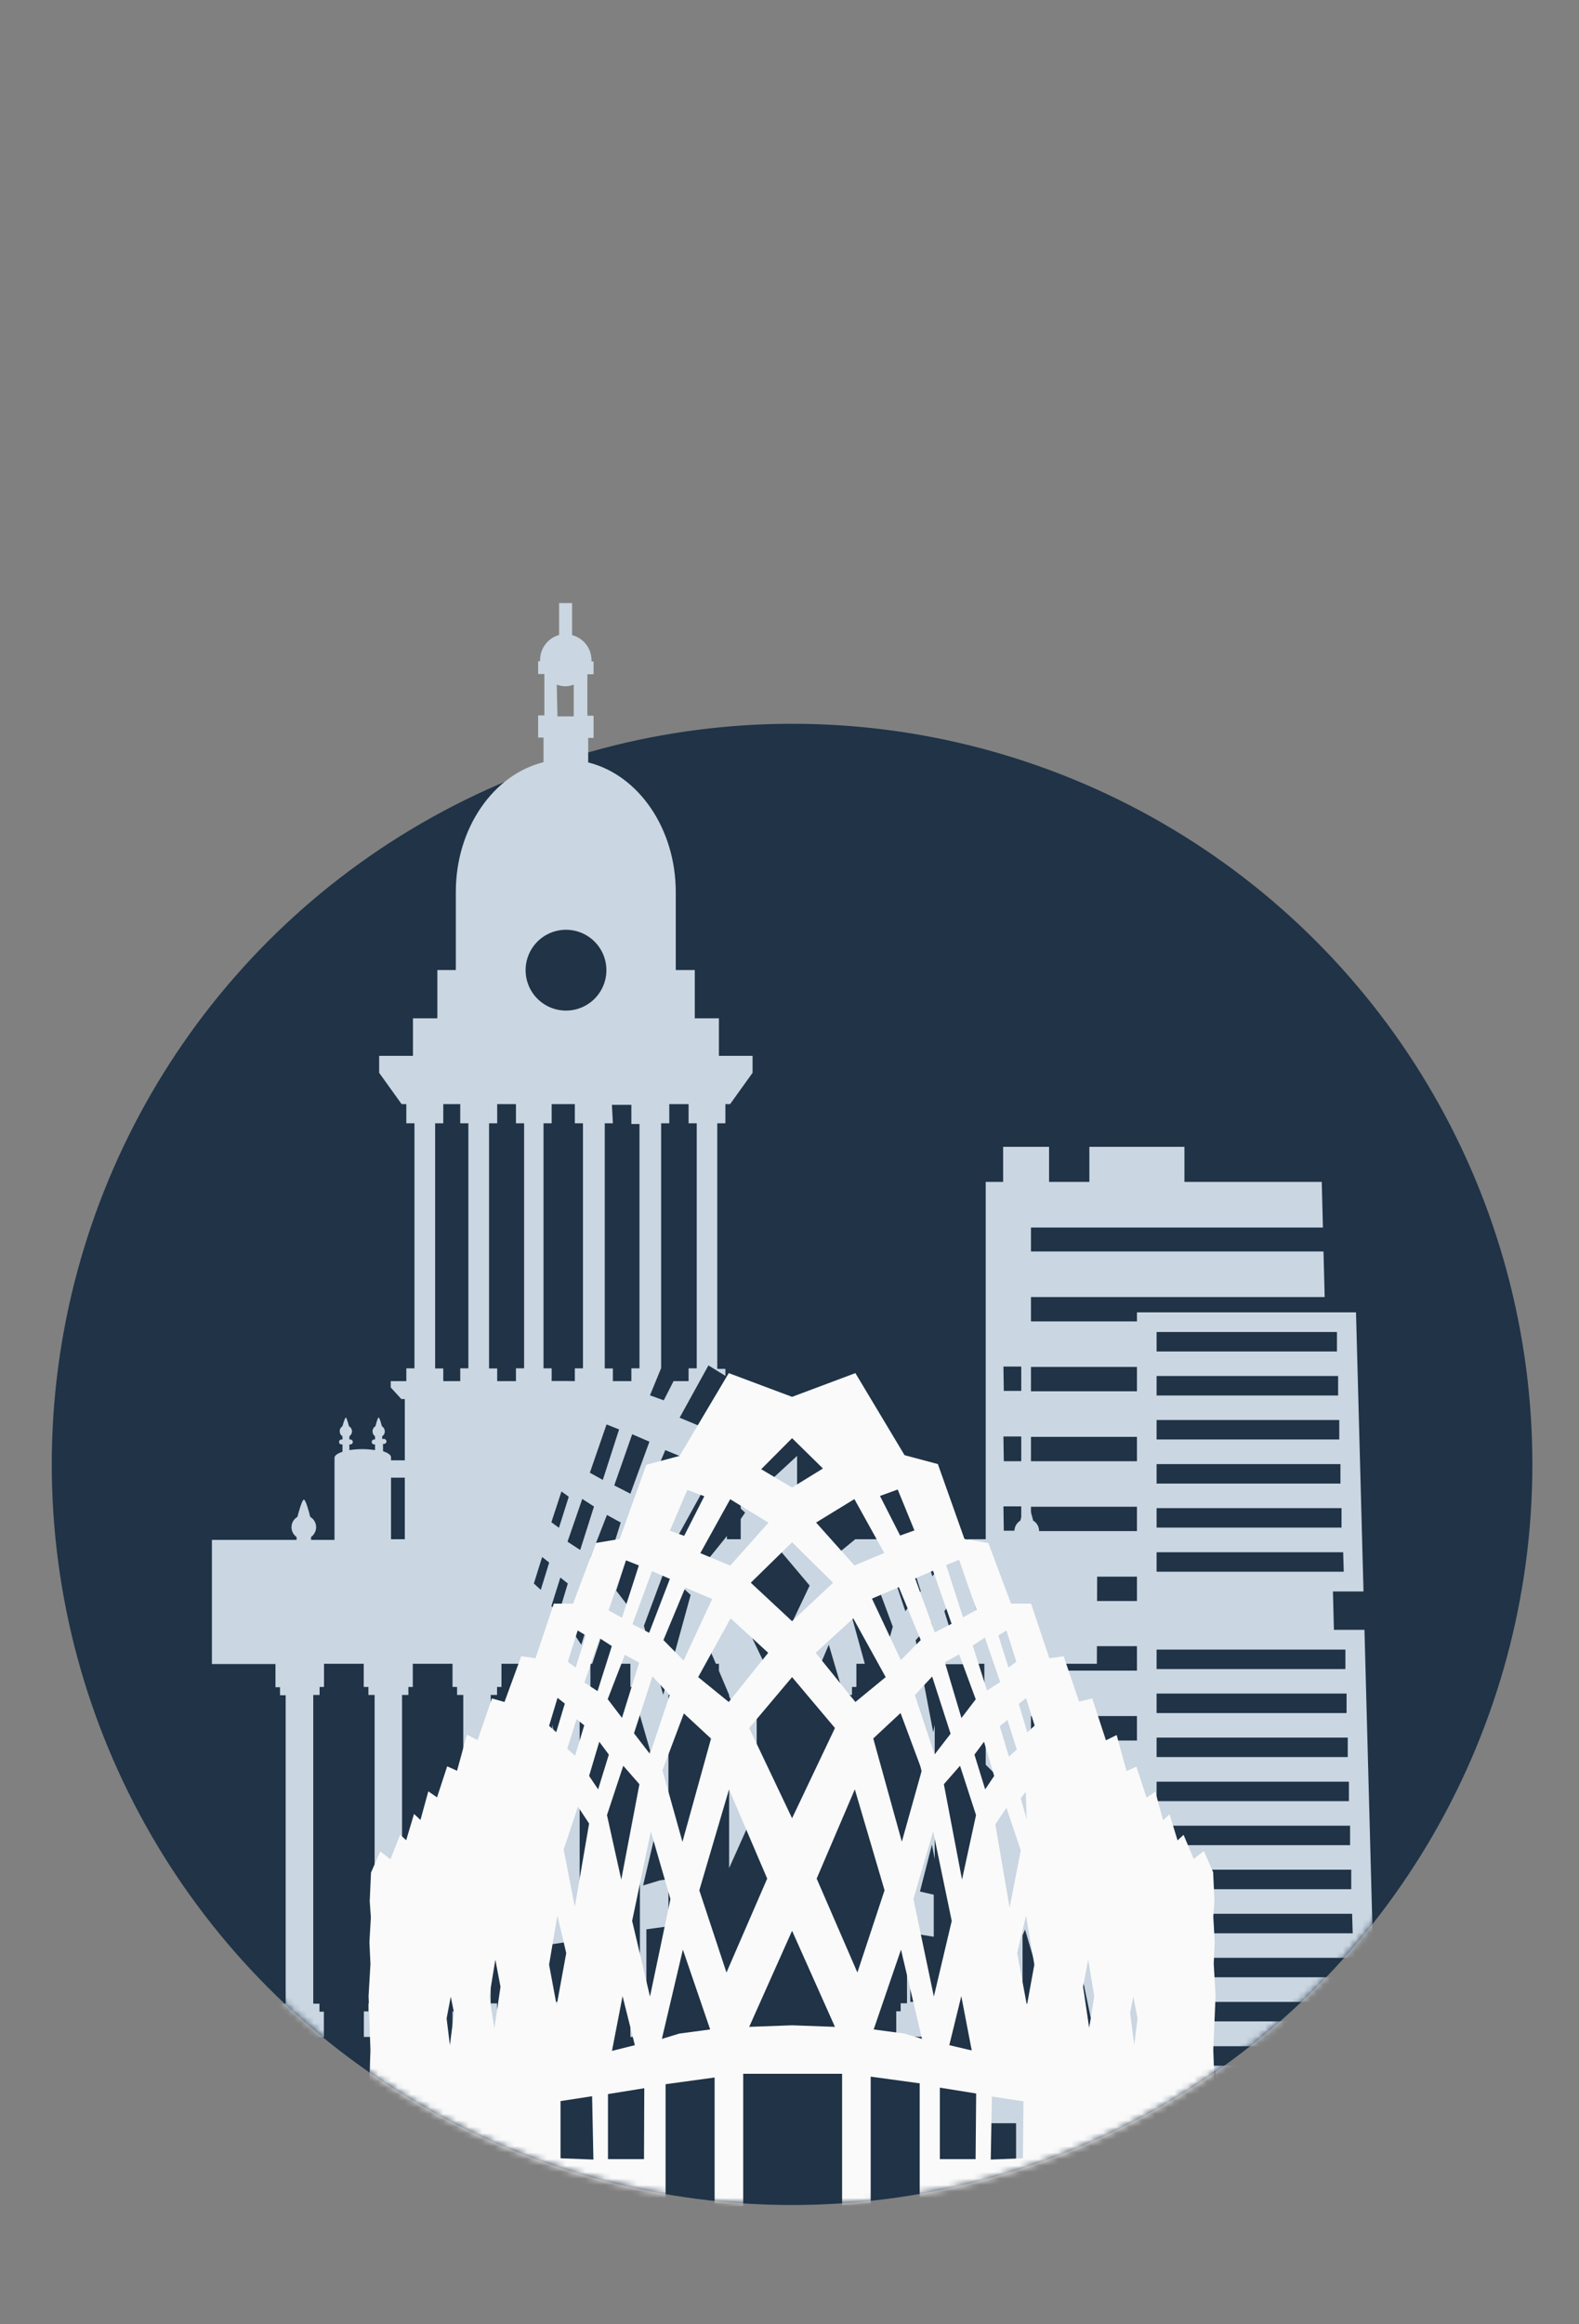 <svg width="244" height="359" viewBox="0 0 244 359" fill="none" xmlns="http://www.w3.org/2000/svg">
<rect x="0" y="0" width="244" height="359" fill="#808080" stroke="none"/>
<circle cx="122.398" cy="226.196" r="114.398" fill="#203347"/>
<mask id="mask0_837_180139" style="mask-type:alpha" maskUnits="userSpaceOnUse" x="8" y="25" width="229" height="316">
<path fill-rule="evenodd" clip-rule="evenodd" d="M236.795 25.821H33.322V154.409C17.483 174.038 8 199.009 8 226.196C8 289.376 59.218 340.593 122.398 340.593C185.578 340.593 236.795 289.376 236.795 226.196C236.795 207.212 232.171 189.308 223.988 173.549H236.795V25.821Z" fill="#C4C4C4"/>
</mask>
<g mask="url(#mask0_837_180139)">
<path d="M169.561 237.753H165.129C164.983 237.622 164.818 237.514 164.639 237.433H162.508C162.333 237.519 162.168 237.627 162.018 237.753H160.058C160.251 237.55 160.395 237.307 160.48 237.041C160.566 236.775 160.59 236.493 160.551 236.217C160.512 235.94 160.411 235.676 160.255 235.444C160.1 235.212 159.894 235.018 159.653 234.876C159.462 234.066 158.95 232.213 158.673 232.213C158.396 232.213 157.885 234.066 157.672 234.876C157.397 235.044 157.169 235.279 157.009 235.558C156.849 235.837 156.762 236.152 156.755 236.474C156.766 236.948 156.947 237.402 157.267 237.753H149.617L149.745 238.136L147.785 239.415L147.252 237.753H145.121L146.208 240.693L144.077 243.484L141.52 235.388C141.426 235.603 141.375 235.834 141.371 236.069C141.377 236.365 141.451 236.656 141.588 236.918C141.725 237.181 141.92 237.408 142.16 237.582V237.753H139.709L142.288 245.786L139.901 248.875L136.961 240.075L139.091 237.753H132.166L128.161 241.034L125.476 237.667H123.175V234.876L122.237 233.704L123.175 232.831V225.075C123.193 225.012 123.193 224.945 123.175 224.883L118.721 228.995L114.46 225.075V225.543H112.329V217.596L109.474 220.834L105.021 218.981L109.474 210.905L112.095 212.524V211.438H110.838V173.51H112.095V170.548H112.819L116.292 165.712V163.091H111.093V157.295H107.364V149.837H104.424V137.799C104.424 127.933 98.628 119.687 90.894 117.769V113.977H91.725V110.546H90.766V104.154H91.725V102.172H91.405C91.414 102.102 91.414 102.03 91.405 101.959C91.4 101.075 91.103 100.217 90.559 99.519C90.016 98.822 89.257 98.324 88.401 98.103V93.159H86.398V98.081C85.557 98.313 84.815 98.813 84.284 99.505C83.753 100.198 83.463 101.044 83.457 101.917C83.457 101.917 83.457 102.044 83.457 102.13H83.159V104.111H84.118V110.504H83.159V113.934H83.99V117.727C76.255 119.645 70.438 127.891 70.438 137.756V149.837H67.583V157.295H63.812V163.091H58.591V165.712L62.064 170.548H62.789V173.51H64.046V211.353H62.789V213.334H60.381V214.314L62.022 216.104H62.554V225.565H60.424V225.096C60.424 224.734 59.955 224.414 59.188 224.158V223.029H59.337C59.439 223.029 59.536 222.989 59.608 222.917C59.68 222.845 59.721 222.747 59.721 222.646C59.721 222.544 59.68 222.446 59.608 222.374C59.536 222.302 59.439 222.262 59.337 222.262H59.06V221.857C59.187 221.774 59.291 221.66 59.362 221.526C59.432 221.392 59.468 221.242 59.465 221.09C59.461 220.932 59.418 220.777 59.34 220.64C59.262 220.502 59.151 220.386 59.017 220.302C58.911 219.897 58.655 218.959 58.506 218.959C58.357 218.959 58.123 219.897 58.016 220.302C57.878 220.381 57.764 220.496 57.685 220.635C57.606 220.774 57.566 220.931 57.569 221.09C57.567 221.239 57.601 221.387 57.667 221.52C57.734 221.654 57.832 221.769 57.952 221.857V222.347H57.824C57.722 222.347 57.625 222.388 57.553 222.46C57.481 222.532 57.441 222.629 57.441 222.731C57.441 222.833 57.481 222.93 57.553 223.002C57.625 223.074 57.722 223.114 57.824 223.114H57.952V223.988C56.638 223.789 55.302 223.789 53.989 223.988V223.114H54.138C54.24 223.114 54.337 223.074 54.409 223.002C54.481 222.93 54.522 222.833 54.522 222.731C54.522 222.629 54.481 222.532 54.409 222.46C54.337 222.388 54.24 222.347 54.138 222.347H53.989V221.857C54.112 221.77 54.213 221.655 54.283 221.522C54.353 221.389 54.391 221.241 54.394 221.09C54.392 220.929 54.347 220.771 54.265 220.633C54.183 220.495 54.065 220.38 53.925 220.302C53.818 219.897 53.563 218.959 53.435 218.959C53.307 218.959 53.03 219.897 52.923 220.302C52.791 220.384 52.682 220.499 52.607 220.635C52.531 220.771 52.492 220.924 52.492 221.079C52.492 221.235 52.531 221.388 52.607 221.524C52.682 221.66 52.791 221.775 52.923 221.857V222.347H52.774C52.673 222.347 52.575 222.388 52.503 222.46C52.431 222.532 52.391 222.629 52.391 222.731C52.391 222.833 52.431 222.93 52.503 223.002C52.575 223.074 52.673 223.114 52.774 223.114H52.923V224.244C52.156 224.499 51.688 224.819 51.688 225.181V237.859H48.065V237.412C48.304 237.238 48.5 237.01 48.637 236.748C48.774 236.485 48.848 236.195 48.854 235.899C48.853 235.576 48.769 235.258 48.608 234.978C48.447 234.698 48.216 234.464 47.937 234.301C47.746 233.491 47.234 231.637 46.957 231.637C46.68 231.637 46.169 233.491 45.956 234.301C45.689 234.458 45.466 234.68 45.307 234.945C45.148 235.211 45.058 235.512 45.045 235.822C45.033 236.131 45.098 236.438 45.234 236.716C45.371 236.994 45.575 237.233 45.828 237.412V237.859H32.745V257.036H42.568V260.616H43.271V261.852H44.145V309.495H43.186V310.731H42.483V314.673H50.047V310.731H49.365V309.495H48.406V261.809H49.386V260.573H50.068V256.993H56.205V260.573H56.929V261.809H57.888V309.453H56.929V310.689H56.226V314.631H63.79V310.689H63.108V309.453H62.128V261.809H63.108V260.573H63.79V256.993H69.927V260.573H70.63V261.809H71.589V309.453H70.63V310.689H69.927V314.631H77.491V310.689H76.809V309.453H75.829V261.809H76.809V260.573H77.491V256.993H83.628V260.573H84.331V261.809H85.098L86.76 256.802L88.486 259.231L86.355 271.632L85.332 266.348V300.312L88.912 299.758L89.104 309.218H85.354V309.623H84.374V310.859H83.67V314.801H91.234V310.859H90.553V309.623H89.573V261.809H90.553V260.573H91.234V256.993H91.511L93.642 250.601L96.05 253.35L95.283 256.993H97.414V260.573H97.669V260.317V260.573H97.968V261.596V261.809H98.884V264.941L100.461 270.396L98.884 277.981V309.453H97.904V310.689H97.414V314.631H99.885V298.011L103.295 297.542V290.276L101.974 290.446L99.374 291.235L102.506 277.939L103.295 280.24V261.809H104.275V260.573H104.957V256.993H108.494L109.367 254.053L110.624 256.993H111.093V258.08L112.67 261.809V261.979L114.971 267.349L112.67 272.655V288.55L116.932 279.047V261.809H117.912V260.573H118.721V258.187L112.329 244.912L118.721 237.327L125.114 244.912L119.361 256.993H124.794V260.573H125.284L128.075 254.053L130.675 262.874V261.809H131.655V260.573H132.337V256.993H133.637L130.739 246.489L134.787 242.739L137.962 251.262L136.364 256.93H138.495V260.509H139.177V261.745H139.305L139.752 260.254L140.05 261.745V262.342L142.415 273.699L140.157 283.649V309.432H139.177V310.667H138.495V314.609H146.038V310.667H145.356V309.432H144.29V309.218H140.668V298.565L144.29 299.161V292.662L142.16 292.172L144.013 284.928L144.44 287.165V266.475L144.205 267.562L141.499 253.35L143.907 250.601L146.038 257.377V257.057H150.683V256.802V256.993H152.11V260.573H152.814V261.809H153.794V273.869L154.859 280.261L153.794 286.036V309.474H152.814V310.71H152.132V314.652H159.696V310.71H158.993V309.474H158.013V261.809H158.993V260.573H159.696V256.993H169.497L169.561 237.753ZM62.554 237.753H60.424V228.249H62.554V237.753ZM106.81 225.629L102.549 234.791L99.544 231.808L102.805 223.988L106.81 225.629ZM102.165 211.353V173.51H103.422V170.548H106.406V173.51H107.663V211.353H106.406V213.334H104.083L102.57 216.296L100.439 215.529L102.187 211.267L102.165 211.353ZM97.414 230.721L94.921 229.443L97.691 221.538L100.354 222.688L97.414 230.721ZM93.152 228.59L91.149 227.482L93.728 220.025L95.666 220.792L93.152 228.59ZM94.558 170.655H97.563V173.617H98.82V211.353H97.563V213.334H94.708V211.374H93.451V173.51H94.708L94.558 170.655ZM86.035 105.752C86.458 105.912 86.905 105.999 87.356 106.008C87.801 105.999 88.241 105.912 88.656 105.752V110.653H86.142L86.035 105.752ZM72.377 211.353H71.12V213.334H68.499V211.374H67.242V173.51H68.499V170.548H71.12V173.51H72.377V211.353ZM74.338 289.637L73.592 284.885L74.487 279.409L75.254 283.458L74.338 289.637ZM80.986 211.353H79.728V213.334H76.831V211.374H75.573V173.51H76.831V170.548H79.728V173.51H80.986V211.353ZM87.378 143.616C88.617 143.599 89.833 143.951 90.871 144.628C91.91 145.304 92.723 146.274 93.208 147.415C93.693 148.555 93.828 149.814 93.595 151.032C93.362 152.249 92.772 153.369 91.9 154.25C91.029 155.131 89.914 155.732 88.7 155.978C87.485 156.223 86.225 156.101 85.079 155.628C83.934 155.155 82.955 154.352 82.268 153.32C81.581 152.289 81.216 151.077 81.22 149.837C81.226 148.185 81.886 146.603 83.056 145.437C84.226 144.27 85.811 143.616 87.463 143.616H87.378ZM87.378 213.313H85.247V211.353H83.99V173.51H85.247V170.548H88.827V173.51H90.084V211.353H88.827V213.334L87.378 213.313ZM87.889 231.19L86.376 235.984L85.204 235.132L86.76 230.38L87.889 231.19ZM83.564 245.573L82.498 244.592L83.777 240.501L84.864 241.354L83.564 245.573ZM86.376 249.131L85.204 248.087L86.59 243.676L87.74 244.592L86.376 249.131ZM87.698 238.136L89.977 231.531L91.788 232.703L89.658 239.415L87.698 238.136ZM89.828 254.053L88.486 252.05L89.999 246.958L91.426 248.875L89.828 254.053ZM93.344 243.399L91.213 240.608L93.791 234.003L95.922 235.174L93.344 243.399ZM97.606 248.79L95.219 245.7L97.968 237.177L100.546 239.947L97.606 248.79ZM102.485 261.788L99.502 251.134L102.677 242.611L106.725 246.361L102.485 261.788ZM114.46 237.753H112.329V237.263L109.282 241.034L104.765 237.241L109.602 228.484L112.329 231.083V228.249H114.46V233.022L115.142 233.64L114.46 234.642V237.753ZM147.529 254.053L145.931 248.875L147.359 246.958L148.872 252.05L147.529 254.053ZM151.002 249.131L149.639 244.592L150.789 243.676L152.174 248.087L151.002 249.131ZM152.814 255.395L153.559 254.415L153.687 258.421L152.814 255.395ZM153.794 245.573L152.515 241.311L153.602 240.459L154.88 244.55L153.794 245.573Z" fill="#CAD6E1"/>
<path d="M210.85 251.747H206.128L205.978 245.822H210.7L209.542 202.707H175.691V204.106H159.314V200.346H204.699L204.519 193.308H159.314V189.609H204.429L204.248 182.556H183.029V177.142H168.337V182.556H162.111V177.142H155.013V182.556H152.321V261.627L155.043 264.304L152.321 265.913V272.59L155.705 275.929H157.81V279.703H155.118V277.252L152.321 279.839V286.862L155.118 290.215V286.726H156.712L154.276 283.719L158.231 280.094L161.645 286.275L161.058 286.756H166.021L166.487 286.26L166.653 286.756H168.472L167.826 284.756L169.329 283.929L170.367 286.756H171.871L170.683 283.012L171.961 282.185L173.54 286.696H175.57V290.471H169.555V290.561V290.471H167.871L168.427 292.185L166.743 294.366L165.434 290.471H163.329L165.404 296.095L163.299 303.614L160.291 292.757L162.682 290.546H159.314V288.14L158.397 288.922L157.81 288.065V290.501H155.329L156.246 291.599L152.321 299.96V314.111L156.306 323.029L152.336 322.893V327.961H157.013V340.774H160.021V328.337L165.179 329.044V340.774H201.421C202.338 340.772 203.246 340.587 204.091 340.23C204.936 339.873 205.701 339.35 206.341 338.693C206.981 338.036 207.484 337.258 207.819 336.404C208.154 335.55 208.316 334.638 208.294 333.721V332.112H210.444V328.848H212.91L210.85 251.747ZM178.728 205.745H206.594V208.753H178.728V205.745ZM178.728 212.542H206.775V215.55H178.728V212.542ZM178.728 219.34H206.955V222.347H178.728V219.34ZM178.728 226.152H207.136V229.16H178.728V226.152ZM178.728 232.949H207.301V235.957H178.728V232.949ZM178.728 239.762H207.557L207.647 242.769H178.728V239.762ZM178.728 254.8H207.903V257.808H178.728V254.8ZM178.728 261.597H208.083V264.605H178.728V261.597ZM178.728 268.395H208.264V271.402H178.728V268.395ZM178.728 275.207H208.444V278.215H178.728V275.207ZM178.728 282.004H208.624V285.012H178.728V282.004ZM178.728 288.801H208.805V291.809H178.728V288.801ZM178.728 295.614H208.94L209.03 298.621H178.728V295.614ZM178.728 302.411H209.166L209.256 305.419H178.728V302.411ZM178.728 309.223H209.346L209.437 312.231H178.728V309.223ZM159.314 211.144H175.691V214.903H159.314V211.144ZM159.314 221.941H175.691V225.701H159.314V221.941ZM159.314 232.739H175.691V236.498H159.314V232.739ZM159.314 243.536H175.691V247.296H159.314V243.536ZM159.314 254.274H175.691V258.048H159.314V254.274ZM159.314 265.071H175.691V268.846H163.825L164.667 270.816L163.164 271.357L161.9 268.876H159.314V265.071ZM155.058 211.084H157.81V214.843H155.118L155.058 211.084ZM155.058 221.881H157.81V225.701H155.118L155.058 221.881ZM155.058 232.679H157.81V236.438H155.118L155.058 232.679ZM155.058 243.476H157.81V247.236H155.118L155.058 243.476ZM155.058 254.274H157.81V258.048H155.118L155.058 254.274ZM154.216 269.943L156.02 268.846H155.058V265.131H157.81V267.883L158.351 267.537L161.494 273.237L158.351 274.545L154.216 269.943ZM174.563 285.298L173.495 281.914L174.352 281.342L175.39 284.636L174.563 285.298ZM170.292 279.703L169.735 280.004L169.645 279.703H168.141L168.487 280.681L166.728 281.583L166.036 279.703H164.231L165.329 282.35L163.239 284.455L161.013 279.703H159.314V275.929H164.637L166.517 275.117L166.803 275.944H168.307L167.841 274.44L169.209 273.899L169.901 275.869H175.57V279.643L170.292 279.703ZM174.472 290.726L175.45 293.839L174.623 294.576L173.66 291.373L174.472 290.726ZM174.352 299.99L175.781 304.501L174.608 310.517L173.104 301.765L174.352 299.99ZM158.667 317.314L154.381 307.434L158.397 298.05L161.524 308.667L158.667 317.314ZM163.63 323.735L160.382 323.299L163.254 314.908L165.465 324.292L163.63 323.735ZM164.562 309.584L166.638 302.471L168.592 311.885L166.713 319.841L164.562 309.584ZM169.6 319.795L170.698 325.51L168.337 324.954L169.6 319.795ZM171.104 336.939H167.344V329.42L171.164 330.036L171.104 336.939ZM169.675 307.539L167.765 297.509L169.465 295.569L171.149 300.757L169.675 307.539ZM170.984 294.396L171.991 293.042L173.059 296.636L172.111 298.05L170.984 294.396ZM176.082 336.849L172.698 336.984L172.818 330.352L176.142 330.864L176.082 336.849ZM176.503 320.773L175.48 315.269L176.412 311.329L177.285 316.487L176.503 320.773ZM175.856 298.997L176.382 298.306L176.473 301.133L175.856 298.997ZM176.548 292.065L175.645 289.057L176.412 288.456L177.315 291.343L176.548 292.065ZM208.128 325.841H178.728V322.833H183.074L182.503 319.074H178.728V316.066H182.999H209.497L209.587 319.074H183.526L183.646 319.841L183.18 322.848H187.511L187.36 321.585L187.706 319.886L188.142 322.171L188.052 322.848H209.707L209.797 325.856L208.128 325.841Z" fill="#CAD6E1"/>
<path d="M187.841 308.262L187.554 303.315L187.708 299.913L187.487 296.07L187.664 293.597L187.465 289.179L186.03 285.91L184.462 287.125L182.893 283.415L181.966 284.276L180.729 280.234L179.735 281.162L178.52 276.744L177.173 277.672L175.605 272.879L174.081 273.564L172.557 267.998L170.9 268.815L168.78 262.344L166.748 262.83L164.363 255.828L162.154 256.137L159.327 247.7H156.235L152.723 238.335L149.034 237.717L144.926 226.143L139.78 224.774L132.182 212.096L122.398 215.763L112.613 212.096L105.015 224.884L99.869 226.254L95.761 237.717L92.072 238.335L88.561 247.7H85.579L82.752 256.137L80.543 255.828L77.959 262.896L76.015 262.344L73.807 268.771L72.15 267.954L70.626 273.52L69.102 272.835L67.534 277.628L66.187 276.7L64.972 281.118L63.978 280.19L62.763 284.254L61.836 283.392L60.334 287.191L58.766 285.977L57.33 289.245L57.131 293.663L57.308 296.137L57.087 299.98L57.242 303.381L56.954 308.328L57.242 316.721L56.954 325.07L57.462 328.229H61.88L61.99 340.664H102.851V321.934L110.427 320.896V340.774H114.844V320.322H130.128V340.641H134.545V320.763L142.121 321.801V340.531H182.849V328.096H187.267L187.775 324.938L187.487 316.589L187.841 308.262ZM69.522 315.904L69.014 311.774L69.654 308.417L70.162 310.913L69.522 315.904ZM76.391 313.298L75.618 308.373L76.545 302.696L77.341 306.893L76.391 313.298ZM155.903 271.333L154.49 266.629L155.682 265.679L157.118 270.251L155.903 271.333ZM157.737 285.822L156.014 294.657L153.805 281.802L155.528 279.24L157.737 285.822ZM155.528 251.852L157.052 256.689L155.837 257.573L154.269 252.603L155.528 251.852ZM154.556 259.804L152.524 261.129L150.315 254.172L152.193 252.957L154.556 259.804ZM100.819 258.942L103.491 261.814L100.443 270.935L97.97 267.733L100.819 258.942ZM96.114 265.348L93.906 262.454L96.556 255.607L98.765 256.822L96.114 265.348ZM102.519 253.332L105.899 245.226L110.051 246.993L105.634 256.491L102.519 253.332ZM105.678 264.663L109.874 268.55L105.457 284.497L102.365 273.453L105.678 264.663ZM107.887 259.053L112.9 249.975L118.709 255.298L112.613 262.896L107.887 259.053ZM116.015 244.475L122.398 238.225L128.737 244.475L122.398 250.417L116.015 244.475ZM122.398 259.053L129.024 266.916L122.398 280.852L115.772 266.916L122.398 259.053ZM126.042 255.298L131.851 249.975L136.864 259.053L132.182 262.896L126.042 255.298ZM134.744 246.927L138.896 245.16L142.276 253.332L139.206 256.424L134.744 246.927ZM139.161 264.597L142.452 273.431L139.36 284.475L134.943 268.528L139.161 264.597ZM141.37 261.836L144.043 258.964L146.892 267.799L144.418 271.002L141.37 261.836ZM146.008 256.756L148.217 255.541L150.779 262.476L148.57 265.37L146.008 256.756ZM148.217 240.942L150.89 248.672L148.813 249.82L146.207 241.737L148.217 240.942ZM144.175 242.62L147.047 250.814L144.462 252.14L141.414 243.813L144.175 242.62ZM138.72 230.075L141.304 236.392L139.095 237.187L135.981 231.069L138.72 230.075ZM136.644 239.881L132.027 241.803L126.108 235.177L132.027 231.555L136.644 239.881ZM122.398 222.146L127.168 226.828L122.398 229.766L117.627 226.939L122.398 222.146ZM112.834 231.577L118.753 235.199L112.834 241.825L108.218 239.903L112.834 231.577ZM106.208 230.141L108.836 231.113L105.722 237.231L103.513 236.436L106.208 230.141ZM100.753 242.686L103.513 243.879L100.311 252.206L97.727 250.881L100.753 242.686ZM96.711 241.008L98.721 241.803L96.114 249.887L94.038 248.738L96.711 241.008ZM92.669 253.045L94.546 254.26L92.337 261.217L90.305 259.892L92.669 253.045ZM89.267 251.852L90.526 252.603L88.958 257.573L87.743 256.689L89.267 251.852ZM89.091 265.546L90.283 266.496L88.87 271.201L87.655 270.118L89.091 265.546ZM91.034 281.67L88.826 294.524L87.103 285.689L89.311 279.063L91.034 281.67ZM86.153 262.255L87.28 263.139L85.954 267.556L84.85 266.584L86.153 262.255ZM84.85 303.469L86.131 295.894L87.5 301.68L86.021 309.764L84.85 303.469ZM86.617 333.375V324.54L91.498 323.789L91.697 333.574L86.617 333.375ZM91.034 274.315L92.603 269.036L94.082 271.024L92.426 276.391L91.034 274.315ZM96.313 272.747L98.809 275.596L96.004 290.328L93.795 280.367L96.313 272.747ZM96.203 308.328L98.102 315.904L94.568 316.788L96.203 308.328ZM99.516 333.507H93.95V323.458L99.56 322.552L99.516 333.507ZM97.683 296.711L100.576 282.884L103.602 293.332L100.443 308.395L97.683 296.711ZM104.971 314.115L102.277 314.932L105.523 301.15L109.742 313.475L104.971 314.115ZM112.26 304.684L108.063 291.984L112.657 276.391L118.554 290.173L112.26 304.684ZM122.398 312.834L115.772 313.077L122.398 298.235L129.024 313.077L122.398 312.834ZM132.491 304.684L126.197 290.173L132.094 276.391L136.688 291.984L132.491 304.684ZM139.78 314.115L135.009 313.475L139.228 301.15L142.475 314.932L139.78 314.115ZM141.149 293.332L144.197 282.884L147.069 296.711L144.308 308.395L141.149 293.332ZM148.548 308.328L150.161 316.721L146.693 315.904L148.548 308.328ZM150.757 333.507H145.235V322.464L150.845 323.37L150.757 333.507ZM148.659 290.328L145.854 275.596L148.35 272.747L150.823 280.367L148.659 290.328ZM150.58 271.024L152.06 269.036L153.628 274.315L152.237 276.391L150.58 271.024ZM158.068 333.375L153.098 333.574L153.275 323.833L158.156 324.584L158.068 333.375ZM158.686 309.764L157.184 301.68L158.554 295.894L159.835 303.469L158.686 309.764ZM157.737 277.782L158.51 276.766L158.642 280.919L157.737 277.782ZM158.753 267.6L157.427 263.183L158.554 262.3L159.879 266.54L158.753 267.6ZM168.316 313.276L167.366 306.871L168.162 302.674L169.089 308.351L168.316 313.276ZM175.273 315.904L174.633 310.913L175.141 308.417L175.781 311.774L175.273 315.904Z" fill="#FAFAFA"/>
</g>
</svg>
